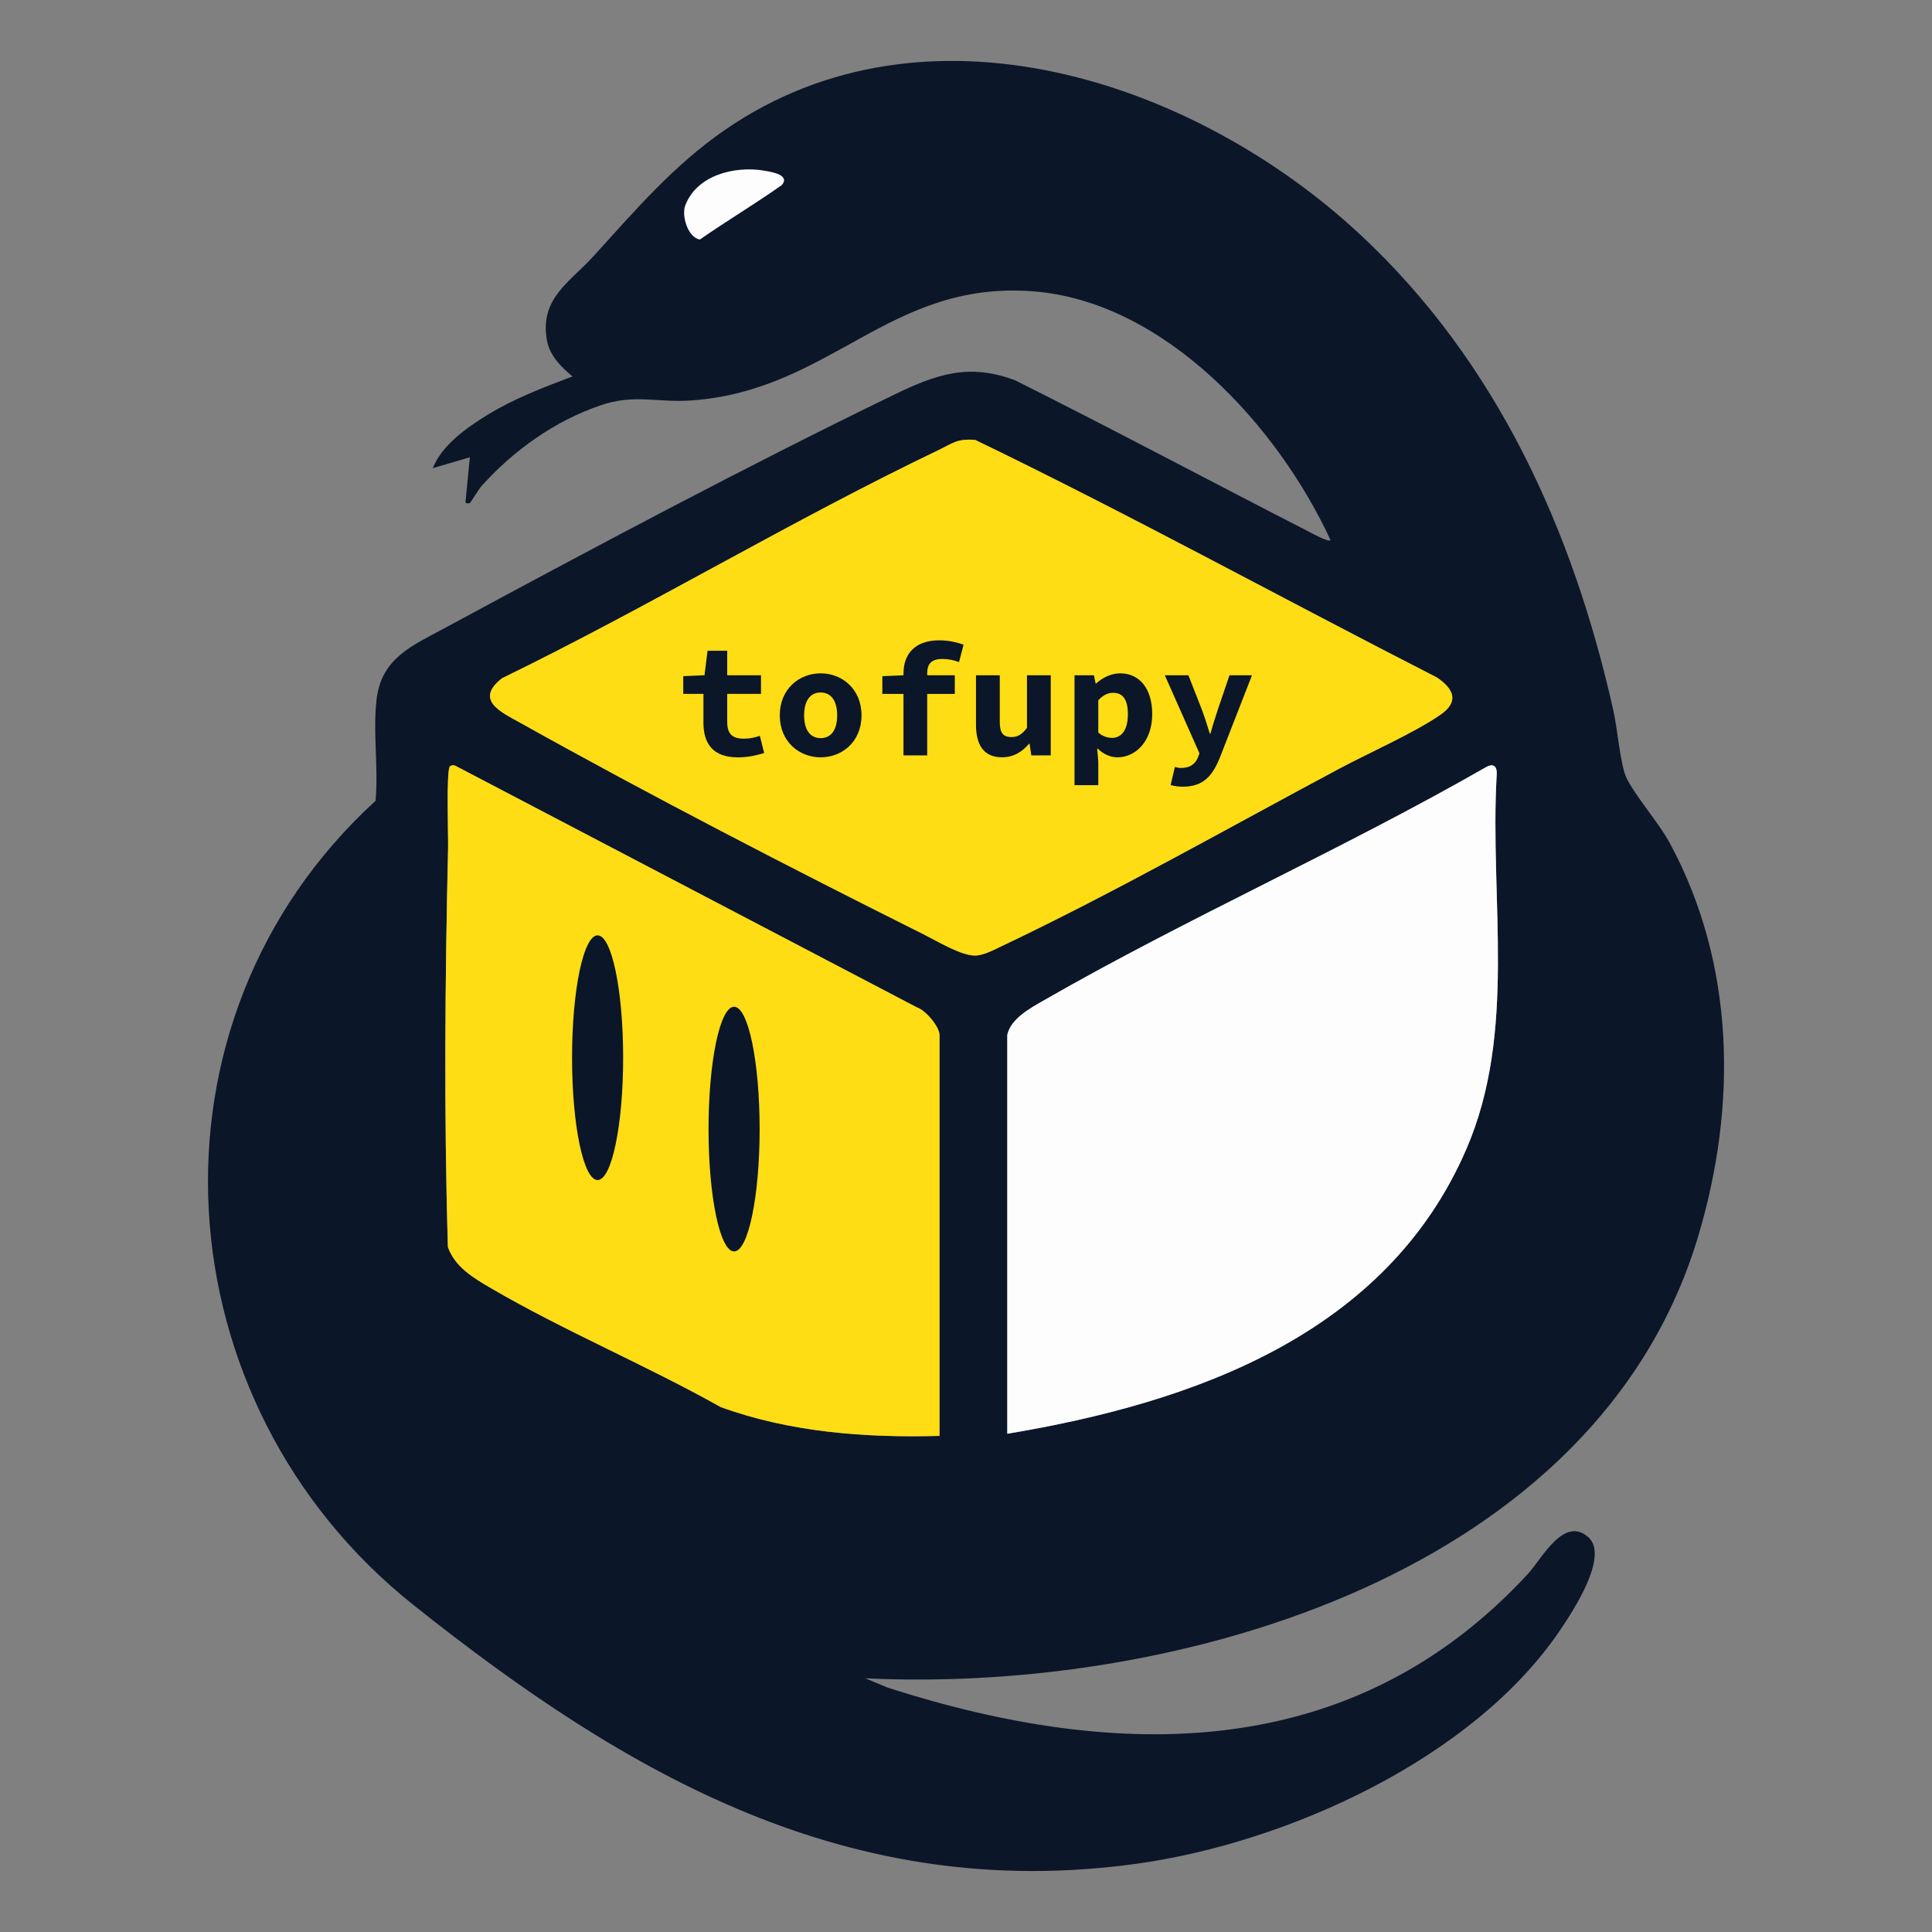 <?xml version="1.0" encoding="UTF-8"?>
<svg id="Layer_1" data-name="Layer 1" xmlns="http://www.w3.org/2000/svg" viewBox="0 0 512 512" width="150" height="150">
  <rect x="0" y="0" width="512" height="512" fill="#808080" stroke="none"/>
  <defs>
    <style>
      .cls-1 {
        fill: #0b1629;
      }

      .cls-2 {
        fill: #fedd14;
      }

      .cls-3 {
        fill: #fdfdfd;
      }
    </style>
  </defs>
  <g>
    <g>
      <path class="cls-1" d="M450.01,327.72c10.38-34.64,9.92-72.16-7.58-104.45-2.86-5.27-9.61-13.02-11.53-17.42-1.5-3.45-2.32-13.03-3.33-17.51-10.7-47.75-30.9-92.5-67.14-126.21C316.7,21.44,245.52-2.48,192.07,34.46c-13.72,9.48-23.74,21.3-34.83,33.48-6.31,6.93-14.2,11.11-12.32,22.14.7,4.12,3.77,7.18,6.81,9.68-7.7,2.89-15.5,5.87-22.53,10.18-5.47,3.35-12.11,8.05-14.51,14.13l9.83-2.89-1.16,11.86c-.07.5,1.08.35,1.15.29.27-.23,2.39-3.76,3.19-4.64,8.57-9.45,19.25-17.1,31.42-21.26,9.11-3.12,14.96-.65,24.16-1.31,37.03-2.67,52.29-31.75,90.31-28.93,35.09,2.6,65.14,35.89,79.03,65.98-.69.54-5.36-2.06-6.38-2.59-25.75-13.19-51.29-26.82-77.17-39.77-12.38-4.71-21.12-1.54-32.25,3.85-39.37,19.09-80.66,41.1-119.25,61.94-8.43,4.55-16.47,7.85-17.77,18.7-1.03,8.57.53,18.23-.28,26.93-64.11,58.61-57.1,159.63,10.02,213.09,56.84,45.28,115.74,79.14,191.76,68.58,39.87-5.54,89.25-27.89,112.23-62.02,3.32-4.93,12.93-19.46,7.42-24.47-6.49-5.89-12.43,5.78-15.94,9.58-46.2,50.17-108.24,50.03-169.78,30.25l-5.92-2.47c83.47,4.02,194.04-28.09,220.71-117.08ZM396.63,205.39c-1.89,33.17,5.45,67.89-8.03,99.12-21.24,49.19-72.33,67.22-121.67,75.45v-105.65c.9-4.4,6.32-7.26,9.83-9.27,38.19-21.92,78.89-39.85,117.12-61.77,2.04-1.13,2.95.01,2.76,2.13ZM133.01,179.75c39-18.98,76.92-41.92,115.96-60.6,1.7-.81,3.83-2.15,5.65-2.45,1.29-.22,2.57-.25,3.87-.09,41.24,19.92,81.49,42.09,122.31,62.93,4.47,3.03,5.96,6.39.95,9.86-6.9,4.78-18.94,10.09-26.81,14.29-29.02,15.49-59.62,32.86-89.15,46.89-2.09.99-4.97,2.57-7.24,2.65-3.7.13-10.12-3.79-13.62-5.54-35.22-17.59-72.77-36.98-107.09-56.16-5.09-2.84-12.18-6-4.81-11.78ZM190.94,372.87c-19.76-11.11-41.53-20.19-61.02-31.6-4.56-2.67-9.33-5.5-11.22-10.78-1.06-35.17-.76-70.75.05-105.94.07-3.02-.54-20.69.52-21.48.43-.32.86-.32,1.35-.16l122.38,64.07c2.29.75,5.98,5.12,5.98,7.33v106.23c-19.6.53-39.54-.92-58.04-7.66Z"/>
      <g>
        <path class="cls-2" d="M254.62,116.7c1.29-.22,2.57-.25,3.87-.09,41.24,19.92,81.49,42.09,122.31,62.93,4.47,3.03,5.96,6.39.95,9.86-6.9,4.78-18.94,10.09-26.81,14.29-29.02,15.49-59.62,32.86-89.15,46.89-2.09.99-4.97,2.57-7.24,2.65-3.7.13-10.12-3.79-13.62-5.54-35.22-17.59-72.77-36.98-107.09-56.16-5.09-2.84-12.18-6-4.81-11.78,39-18.98,76.92-41.92,115.96-60.6,1.7-.81,3.83-2.15,5.65-2.45Z"/>
        <g>
          <path class="cls-3" d="M266.93,274.3c.9-4.4,6.32-7.26,9.83-9.27,38.19-21.92,78.89-39.85,117.12-61.77,2.04-1.13,2.95.01,2.76,2.13-1.89,33.17,5.45,67.89-8.03,99.12-21.24,49.19-72.33,67.22-121.67,75.45v-105.65Z"/>
          <path class="cls-2" d="M243,266.97l-122.38-64.07c-.49-.16-.91-.16-1.35.16-1.07.79-.45,18.47-.52,21.48-.81,35.19-1.11,70.78-.05,105.94,1.89,5.28,6.66,8.11,11.22,10.78,19.49,11.42,41.27,20.49,61.02,31.6,18.5,6.74,38.44,8.19,58.04,7.66v-106.23c0-2.22-3.69-6.59-5.98-7.33Z"/>
        </g>
      </g>
    </g>
    <ellipse class="cls-1" cx="158.37" cy="280.3" rx="6.77" ry="32.42"/>
    <ellipse class="cls-1" cx="194.54" cy="299.22" rx="6.77" ry="32.42"/>
    <path class="cls-3" d="M181.56,54.57c2.96-8.16,13.17-10.67,20.92-9.35,1.95.33,6.95,1.1,4.75,3.79-7.05,5-14.6,9.48-21.74,14.46-3.22-.48-4.87-6.31-3.93-8.9Z"/>
  </g>
  <g>
    <path class="cls-1" d="M186.42,191.38v-7.5h-5.35v-4.69l5.63-.24.81-6.49h5.21v6.49h8.95v4.94h-8.95v7.42c0,3.23,1.36,4.45,4.46,4.45,1.59,0,2.94-.32,4.19-.76l1.14,4.56c-1.88.56-4.11,1.15-6.94,1.15-6.76,0-9.16-3.75-9.16-9.31Z"/>
    <path class="cls-1" d="M206.65,189.58c0-7.07,5.23-11.14,10.83-11.14s10.83,4.07,10.83,11.14-5.23,11.12-10.83,11.12-10.83-4.07-10.83-11.12ZM221.86,189.58c0-3.68-1.48-6.06-4.38-6.06s-4.38,2.38-4.38,6.06,1.48,6.03,4.38,6.03,4.38-2.36,4.38-6.03Z"/>
    <path class="cls-1" d="M233.83,179.19l5.82-.24h13.38v4.94h-19.2v-4.69ZM239.44,178.4c0-4.87,2.84-8.71,9.5-8.71,2.42,0,4.64.54,6.42,1.14l-1.21,4.63c-1.34-.51-2.82-.83-4.44-.83-2.7,0-3.99,1.17-3.99,3.74v21.82h-6.29v-21.78Z"/>
    <path class="cls-1" d="M258.65,192.06v-13.11h6.3v12.3c0,2.81.75,4.08,3.09,4.08,1.56,0,2.67-.56,4.12-2.42v-13.96h6.3v21.23h-5.15l-.45-3.05h-.17c-1.88,2.16-4.1,3.56-7.16,3.56-4.83,0-6.88-3.28-6.88-8.64Z"/>
    <path class="cls-1" d="M284.77,178.95h5.13l.45,2.16h.16c1.71-1.56,4.05-2.67,6.33-2.67,5.3,0,8.51,4.24,8.51,10.8,0,7.28-4.45,11.46-9.21,11.46-1.86,0-3.71-.83-5.22-2.29h-.15l.29,3.44v6.22h-6.3v-29.11ZM298.9,189.3c0-3.81-1.25-5.7-3.92-5.7-1.35,0-2.59.57-3.92,1.97v8.57c1.18,1.04,2.53,1.41,3.64,1.41,2.32,0,4.2-1.85,4.2-6.24Z"/>
    <path class="cls-1" d="M310.23,208.05l1.13-4.8c.56.17,1.12.27,1.64.27,2.45,0,3.77-1.13,4.46-2.77l.41-1.11-9.18-20.69h6.25l3.57,9.12c.75,1.99,1.43,4.15,2.1,6.37h.17c.57-2.12,1.29-4.31,1.95-6.37l3.1-9.12h5.96l-8.37,21.46c-2.07,5.31-4.59,8.07-9.96,8.07-1.23,0-2.32-.17-3.23-.43Z"/>
  </g>
</svg>